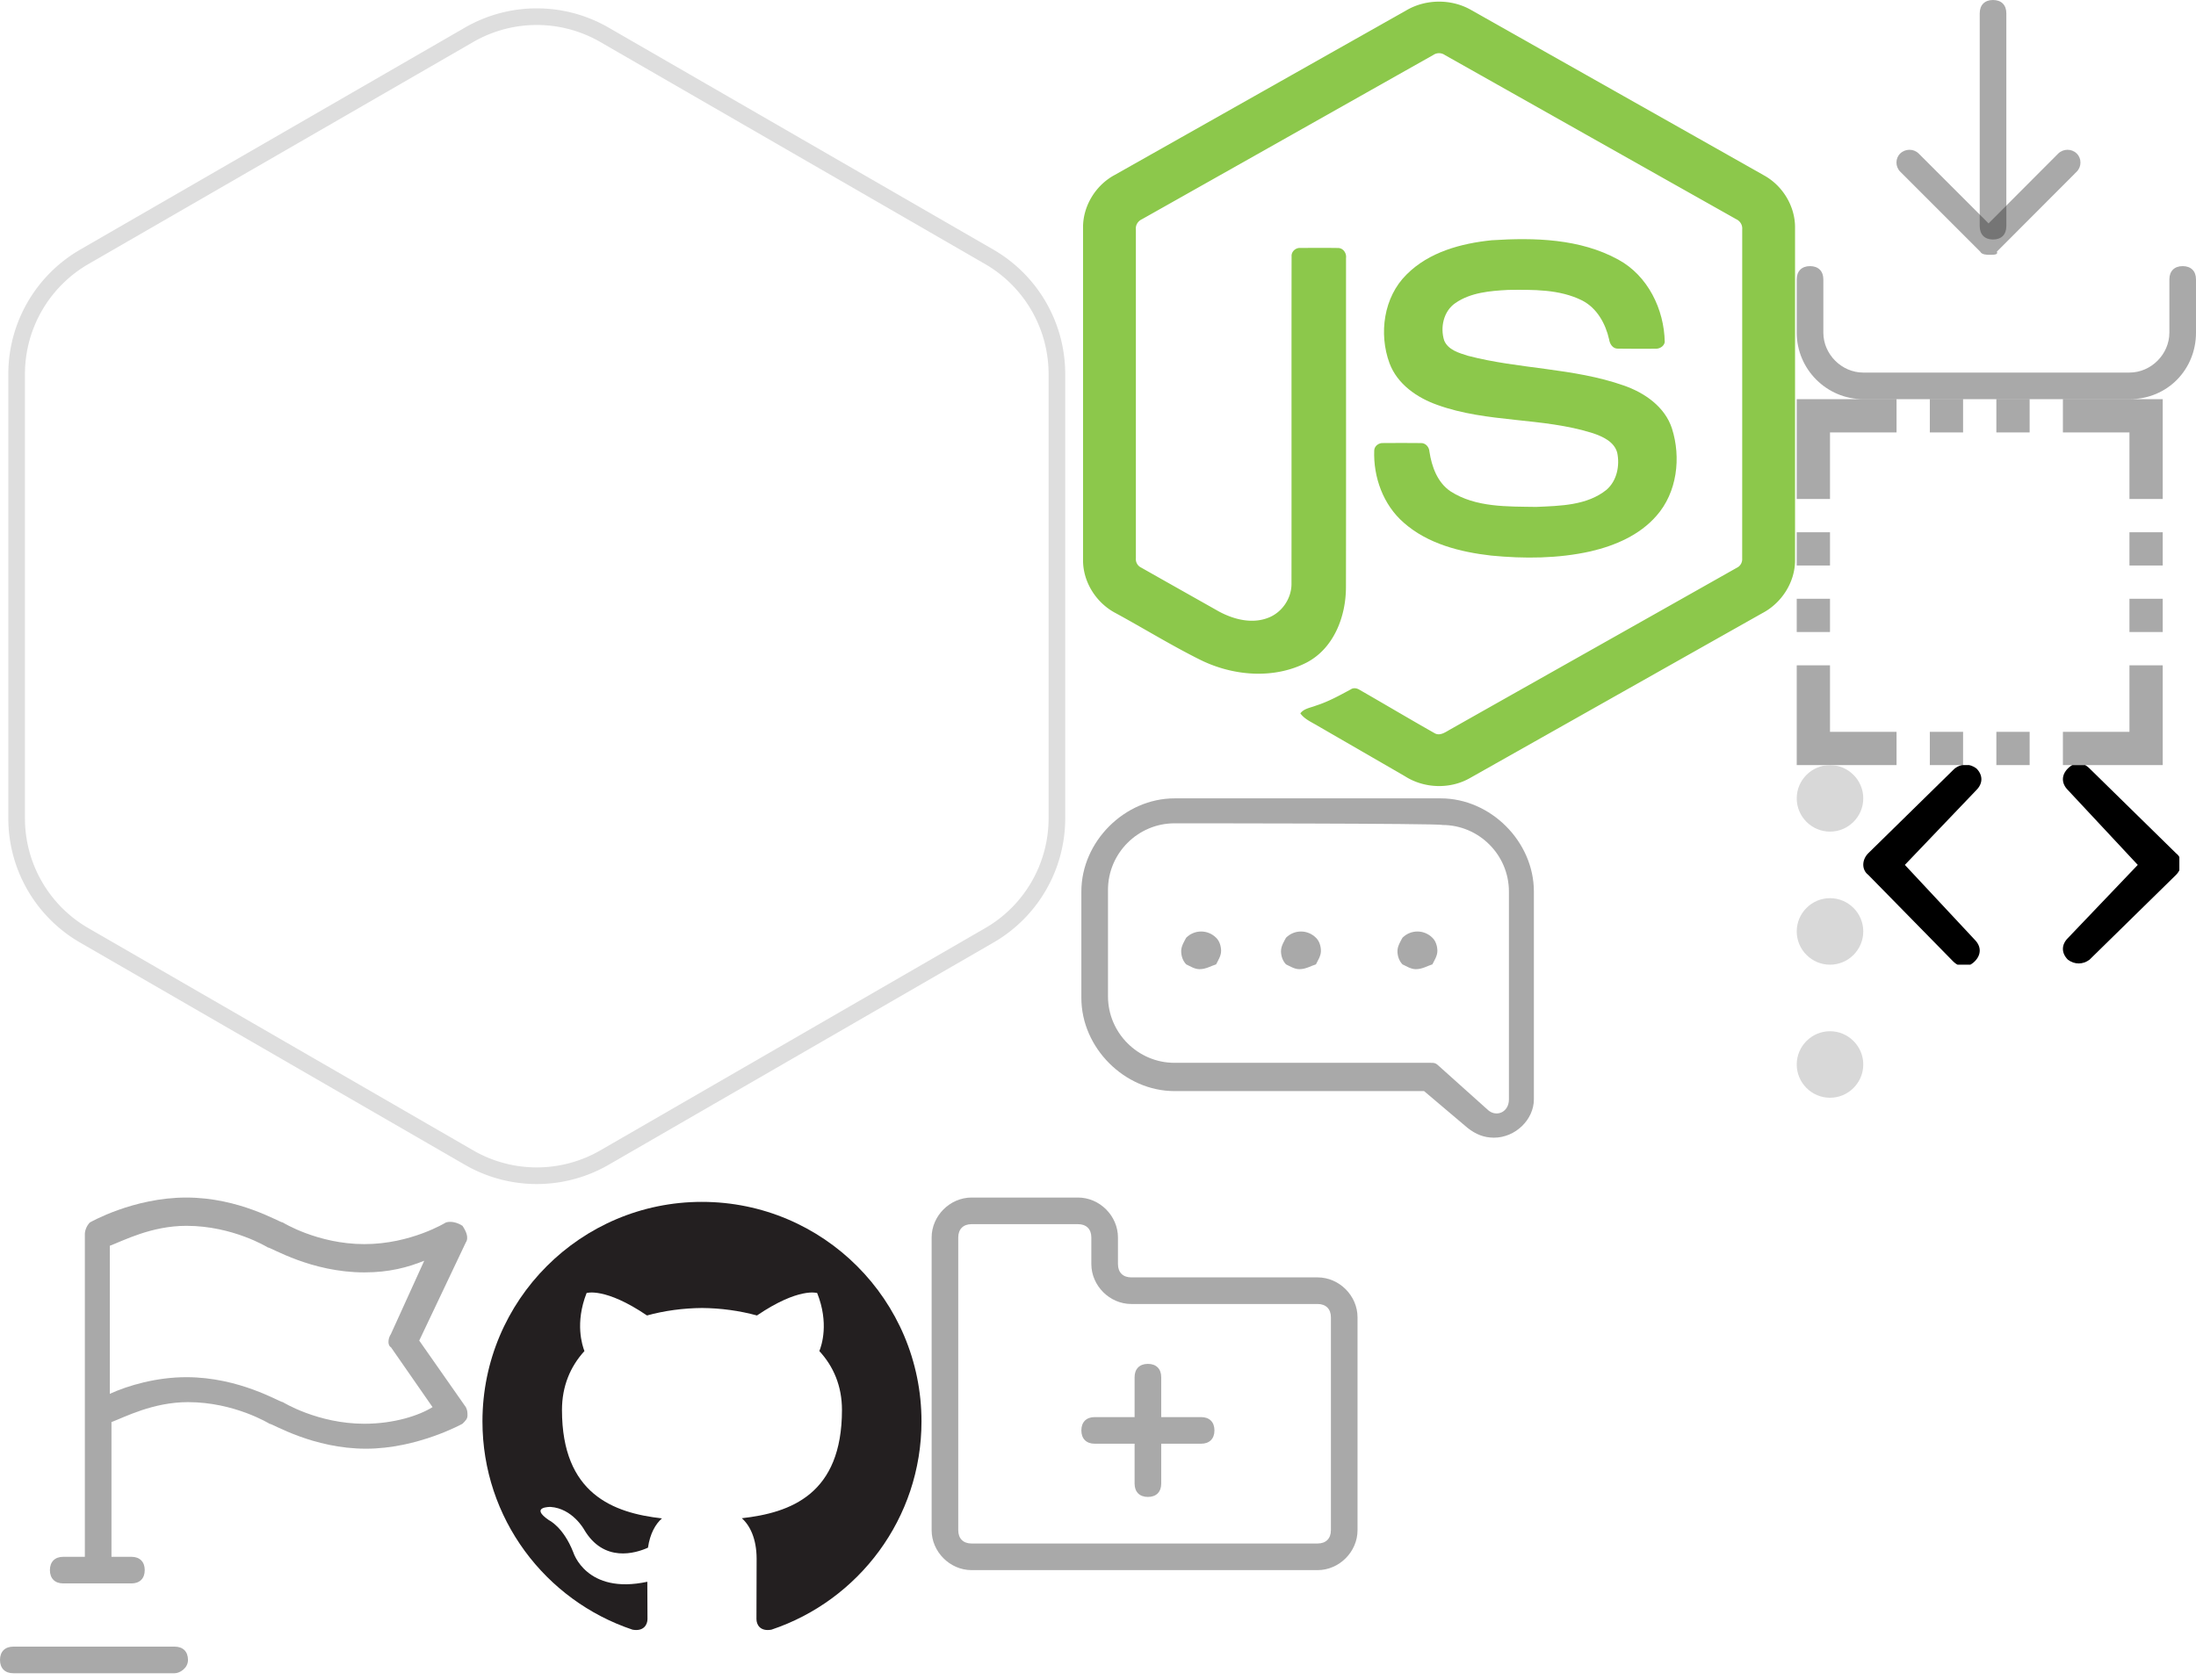 <?xml version="1.0" encoding="utf-8"?><svg width="132" height="101" viewBox="0 0 132 101" xmlns="http://www.w3.org/2000/svg" xmlns:xlink="http://www.w3.org/1999/xlink"><svg height="12" width="19" viewBox="0 0 19 12" id="icon-arrows" x="112" y="46"><path d="M6.7 10.5c.4.4.4.9 0 1.3s-.9.4-1.3 0L.3 6.6c-.4-.3-.4-.9 0-1.3L5.5.2c.4-.3.9-.3 1.3 0 .4.4.4.9 0 1.3L2.5 6l4.2 4.5zM12.3 1.5c-.4-.4-.4-.9 0-1.3s.9-.4 1.3 0l5.2 5.1c.4.3.4.9 0 1.3l-5.2 5.1c-.4.3-.9.3-1.3 0-.4-.4-.4-.9 0-1.3L16.5 6l-4.2-4.5z"/></svg><svg height="21" width="28" viewBox="0 0 28 21" id="icon-chat" x="65" y="48"><path fill="#292929" opacity=".4" fill-rule="evenodd" d="M5.6 1.5c-2.2 0-4 1.8-4 4v6.4c0 2.2 1.8 4 4 4H21c.2 0 .3 0 .5.2l2.9 2.6c.5.5 1.3.2 1.3-.6V5.6c0-2.2-1.8-4-4-4-.1-.1-16.1-.1-16.1-.1m19.2 18.9c-.6 0-1.1-.2-1.6-.6l-2.6-2.2h-15C2.6 17.6 0 15 0 12V5.6C0 2.6 2.6 0 5.6 0h16c3 0 5.6 2.6 5.6 5.6v12.5c0 1.2-1.1 2.3-2.4 2.3"/><path fill="#292929" opacity=".4" fill-rule="evenodd" d="M7.1 10.27c-.3 0-.6-.2-.8-.29-.2-.21-.3-.5-.3-.8 0-.3.2-.61.3-.8.5-.5 1.3-.5 1.8 0 .2.19.3.5.3.8 0 .3-.2.59-.3.8-.3.09-.6.29-1 .29M13.1 10.27c-.3 0-.6-.2-.8-.29-.2-.21-.3-.5-.3-.8 0-.3.2-.61.3-.8.5-.5 1.3-.5 1.8 0 .2.19.3.5.3.8 0 .3-.2.59-.3.8-.3.09-.6.29-1 .29M20.1 10.27c-.3 0-.6-.2-.8-.29-.2-.21-.3-.5-.3-.8 0-.3.2-.61.3-.8.5-.5 1.3-.5 1.8 0 .2.19.3.5.3.8 0 .3-.2.59-.3.8-.3.09-.6.29-1 .29"/></svg><svg height="24" width="24" viewBox="0 0 24 24" id="icon-download" x="108"><path fill="#292929" opacity=".4" fill-rule="evenodd" d="M11.63 15.32c-.21 0-.5 0-.6-.19l-4.81-4.81c-.3-.3-.3-.8 0-1.09.31-.3.81-.3 1.11 0l4.2 4.2 4.19-4.2c.31-.3.81-.3 1.11 0 .3.29.3.79 0 1.09l-4.8 4.81c.1.19-.2.19-.4.19"/><path fill="#292929" opacity=".4" fill-rule="evenodd" d="M11.8 14.4c-.5 0-.8-.3-.8-.8V.8c0-.5.3-.8.8-.8s.8.3.8.8v12.8c0 .5-.3.8-.8.8M20 24H4c-2.2 0-4-1.8-4-4v-3.2c0-.5.3-.8.8-.8s.8.3.8.8V20c0 1.3 1.1 2.4 2.4 2.4h16c1.3 0 2.4-1.1 2.4-2.4v-3.2c0-.5.3-.8.8-.8s.8.3.8.8V20c0 2.2-1.7 4-4 4"/></svg><svg height="22" width="22" viewBox="0 0 22 22" id="icon-element" x="108" y="24"><path fill="#292929" opacity=".4" fill-rule="evenodd" d="M16 0v2h4v4h2V0h-6zm-4 2h2V0h-2v2zM8 2h2V0H8v2zM0 0v6h2V2h4V0H0zm20 10h2V8h-2v2zM0 10h2V8H0v2zm20 4h2v-2h-2v2zM0 14h2v-2H0v2zm20 2v4h-4v2h6v-6h-2zM0 16v6h6v-2H2v-4H0zm12 6h2v-2h-2v2zm-4 0h2v-2H8v2zm0 0"/></svg><svg height="29" width="29" viewBox="0 0 29 29" id="icon-flag" y="72"><path fill="#292929" opacity=".4" fill-rule="evenodd" d="M10.5 27H.8c-.5 0-.8.3-.8.8s.3.8.8.8h9.7c.3 0 .8-.3.8-.8s-.3-.8-.8-.8M21.9 13.6c-2.8 0-4.9-1.3-4.9-1.3-.2 0-2.6-1.5-5.8-1.5-1.8 0-3.5.5-4.6 1V2.9c.8-.3 2.5-1.2 4.6-1.2C14 1.7 16.1 3 16.1 3c.2 0 2.6 1.5 5.8 1.5 1.5 0 2.6-.3 3.6-.7l-2 4.4c-.2.3-.2.7 0 .8l2.5 3.6c-.8.5-2.3 1-4.1 1m6.1-1l-2.8-4L28 2.7c.2-.3 0-.7-.2-1-.3-.2-.7-.3-1-.2 0 0-2.1 1.3-4.9 1.3-2.8 0-4.9-1.3-4.9-1.3-.2 0-2.6-1.5-5.8-1.5C8 0 5.4 1.5 5.4 1.5c-.2.2-.3.5-.3.7v19.4H3.8c-.5 0-.8.3-.8.8s.3.8.8.8h4.1c.5 0 .8-.3.8-.8s-.3-.8-.8-.8H6.7v-8.1c.8-.3 2.5-1.2 4.6-1.2 2.8 0 4.9 1.3 4.9 1.3.2 0 2.6 1.5 5.8 1.5 3.1 0 5.8-1.5 5.8-1.5.2-.2.3-.3.3-.5s0-.3-.1-.5"/></svg><svg height="23" width="26" viewBox="0 0 26 23" id="icon-folder" x="56" y="72"><path fill="#292929" opacity=".4" fill-rule="evenodd" d="M2.4 1.6c-.5 0-.8.3-.8.8V20c0 .5.3.8.8.8h20.8c.5 0 .8-.3.8-.8V7.2c0-.5-.3-.8-.8-.8H12c-1.3 0-2.4-1.1-2.4-2.4V2.4c0-.5-.3-.8-.8-.8H2.4zm20.8 20.8H2.4C1.1 22.4 0 21.3 0 20V2.4C0 1.1 1.1 0 2.4 0h6.4c1.3 0 2.4 1.1 2.4 2.4V4c0 .5.3.8.8.8h11.2c1.3 0 2.4 1.1 2.4 2.4V20c0 1.3-1.1 2.4-2.4 2.4zm0 0"/><path fill="#292929" opacity=".4" fill-rule="evenodd" d="M13.8 14.8h2.4c.5 0 .8-.3.8-.8s-.3-.8-.8-.8h-2.4v-2.4c0-.5-.3-.8-.8-.8s-.8.3-.8.8v2.4H9.8c-.5 0-.8.3-.8.8s.3.8.8.8h2.4v2.4c0 .5.3.8.8.8s.8-.3.8-.8v-2.4zm0 0"/></svg><svg height="26" width="27" viewBox="0 0 27 26" id="icon-github" x="29" y="72"><path fill="#231f20" fill-rule="evenodd" d="M13.19.26C5.91.26 0 6.17 0 13.46c0 5.83 3.78 10.77 9.02 12.52.66.12.9-.29.9-.64 0-.31-.01-1.14-.01-2.24-3.67.79-4.45-1.77-4.45-1.77C4.86 19.8 4 19.4 4 19.4c-1.2-.82.09-.8.09-.8 1.32.09 2.02 1.36 2.02 1.36 1.18 2.01 3.09 1.43 3.84 1.09.12-.85.46-1.43.84-1.76-2.93-.33-6.01-1.47-6.01-6.52 0-1.44.51-2.62 1.35-3.54-.13-.34-.58-1.68.13-3.49 0 0 1.11-.36 3.63 1.35 1.05-.29 2.18-.44 3.31-.45 1.12.01 2.24.16 3.3.45 2.52-1.71 3.62-1.35 3.62-1.35.72 1.81.27 3.15.13 3.49.85.92 1.36 2.1 1.36 3.54 0 5.07-3.08 6.18-6.02 6.51.47.41.89 1.21.89 2.44 0 1.77-.01 3.19-.01 3.62 0 .35.23.76.9.64 5.24-1.75 9.02-6.69 9.02-12.52 0-7.29-5.91-13.2-13.2-13.2"/></svg><svg height="20" width="4" viewBox="0 0 4 20" id="icon-gripper" x="108" y="46"><path fill="#d8d8d8" fill-rule="evenodd" d="M2 4c1.1 0 2-.9 2-2s-.9-2-2-2-2 .9-2 2 .9 2 2 2zm0 8c1.1 0 2-.9 2-2s-.9-2-2-2-2 .9-2 2 .9 2 2 2zm0 8c1.1 0 2-.9 2-2s-.9-2-2-2-2 .9-2 2 .9 2 2 2zm0 0"/></svg><svg height="72" width="65" viewBox="0 0 65 72" id="icon-hexagon"><path stroke="#dedede" fill="none" d="M1 49.2V22.49c0-2.91 1.55-5.59 4.07-7.05L28.2 2.09a8.14 8.14 0 0 1 8.13 0l23.13 13.35a8.143 8.143 0 0 1 4.07 7.05V49.2c0 2.9-1.55 5.59-4.07 7.04L36.33 69.6a8.14 8.14 0 0 1-8.13 0L5.07 56.24A8.127 8.127 0 0 1 1 49.2zm0 0"/></svg><svg width="43" height="48" viewBox="0 0 256 282" preserveAspectRatio="xMinYMin meet" id="icon-nodejs" x="65"><g fill="#8CC84B"><path d="M116.504 3.58c6.962-3.985 16.03-4.003 22.986 0 34.995 19.774 70 39.517 104.99 59.303 6.58 3.707 10.983 11.03 10.916 18.614v118.968c.05 7.897-4.788 15.396-11.73 19.02-34.88 19.664-69.743 39.353-104.617 59.018-7.107 4.063-16.357 3.75-23.24-.646-10.458-6.062-20.933-12.094-31.39-18.15-2.138-1.274-4.547-2.288-6.056-4.36 1.334-1.798 3.72-2.022 5.657-2.807 4.366-1.388 8.375-3.616 12.385-5.778 1.014-.694 2.252-.428 3.224.193 8.94 5.127 17.804 10.403 26.776 15.48 1.914 1.106 3.852-.36 5.488-1.273 34.228-19.345 68.498-38.617 102.72-57.968 1.268-.61 1.97-1.956 1.866-3.345.024-39.246.006-78.498.012-117.743.145-1.576-.767-3.025-2.192-3.67-34.76-19.575-69.5-39.18-104.253-58.76a3.62 3.62 0 0 0-4.094-.006C91.2 39.258 56.465 58.88 21.713 78.455c-1.42.646-2.374 2.07-2.205 3.653.006 39.245 0 78.497 0 117.748a3.33 3.33 0 0 0 1.89 3.303c9.274 5.26 18.56 10.48 27.84 15.722 5.228 2.814 11.647 4.486 17.407 2.33 5.083-1.823 8.646-7.01 8.55-12.407.047-39.016-.025-78.038.035-117.048-.127-1.732 1.516-3.163 3.2-3 4.456-.03 8.918-.06 13.374.012 1.86-.042 3.14 1.823 2.91 3.568-.018 39.263.048 78.527-.03 117.79.012 10.464-4.287 21.85-13.966 26.97-11.924 6.177-26.662 4.867-38.442-1.056-10.198-5.09-19.93-11.098-29.947-16.55C5.367 215.885.554 208.356.603 200.465V81.497c-.073-7.74 4.504-15.197 11.29-18.85C46.768 42.966 81.636 23.27 116.504 3.58z"/><path d="M146.928 85.99c15.21-.98 31.493-.58 45.18 6.913 10.597 5.742 16.472 17.793 16.66 29.566-.297 1.587-1.957 2.463-3.473 2.354-4.413-.006-8.827.06-13.24-.03-1.872.072-2.96-1.654-3.195-3.31-1.268-5.632-4.34-11.21-9.642-13.928-8.14-4.075-17.576-3.87-26.45-3.785-6.48.345-13.447.906-18.936 4.716-4.214 2.886-5.494 8.712-3.99 13.404 1.418 3.37 5.307 4.456 8.49 5.458 18.33 4.794 37.753 4.317 55.733 10.626 7.444 2.572 14.726 7.572 17.274 15.366 3.332 10.446 1.87 22.932-5.562 31.318-6.026 6.9-14.804 10.657-23.56 12.697-11.646 2.597-23.733 2.663-35.56 1.51-11.123-1.268-22.697-4.19-31.283-11.768-7.342-6.375-10.928-16.308-10.572-25.895.085-1.62 1.697-2.748 3.248-2.615 4.445-.036 8.89-.048 13.333.006 1.775-.127 3.09 1.407 3.182 3.08.82 5.367 2.837 11 7.517 14.182 9.032 5.827 20.365 5.428 30.707 5.59 8.567-.38 18.185-.494 25.177-6.157 3.69-3.23 4.782-8.634 3.785-13.283-1.08-3.925-5.186-5.754-8.712-6.95-18.095-5.724-37.736-3.647-55.656-10.12-7.275-2.57-14.31-7.432-17.105-14.906-3.9-10.58-2.114-23.663 6.097-31.766 8.006-8.06 19.563-11.164 30.55-12.275z"/></g></svg></svg>